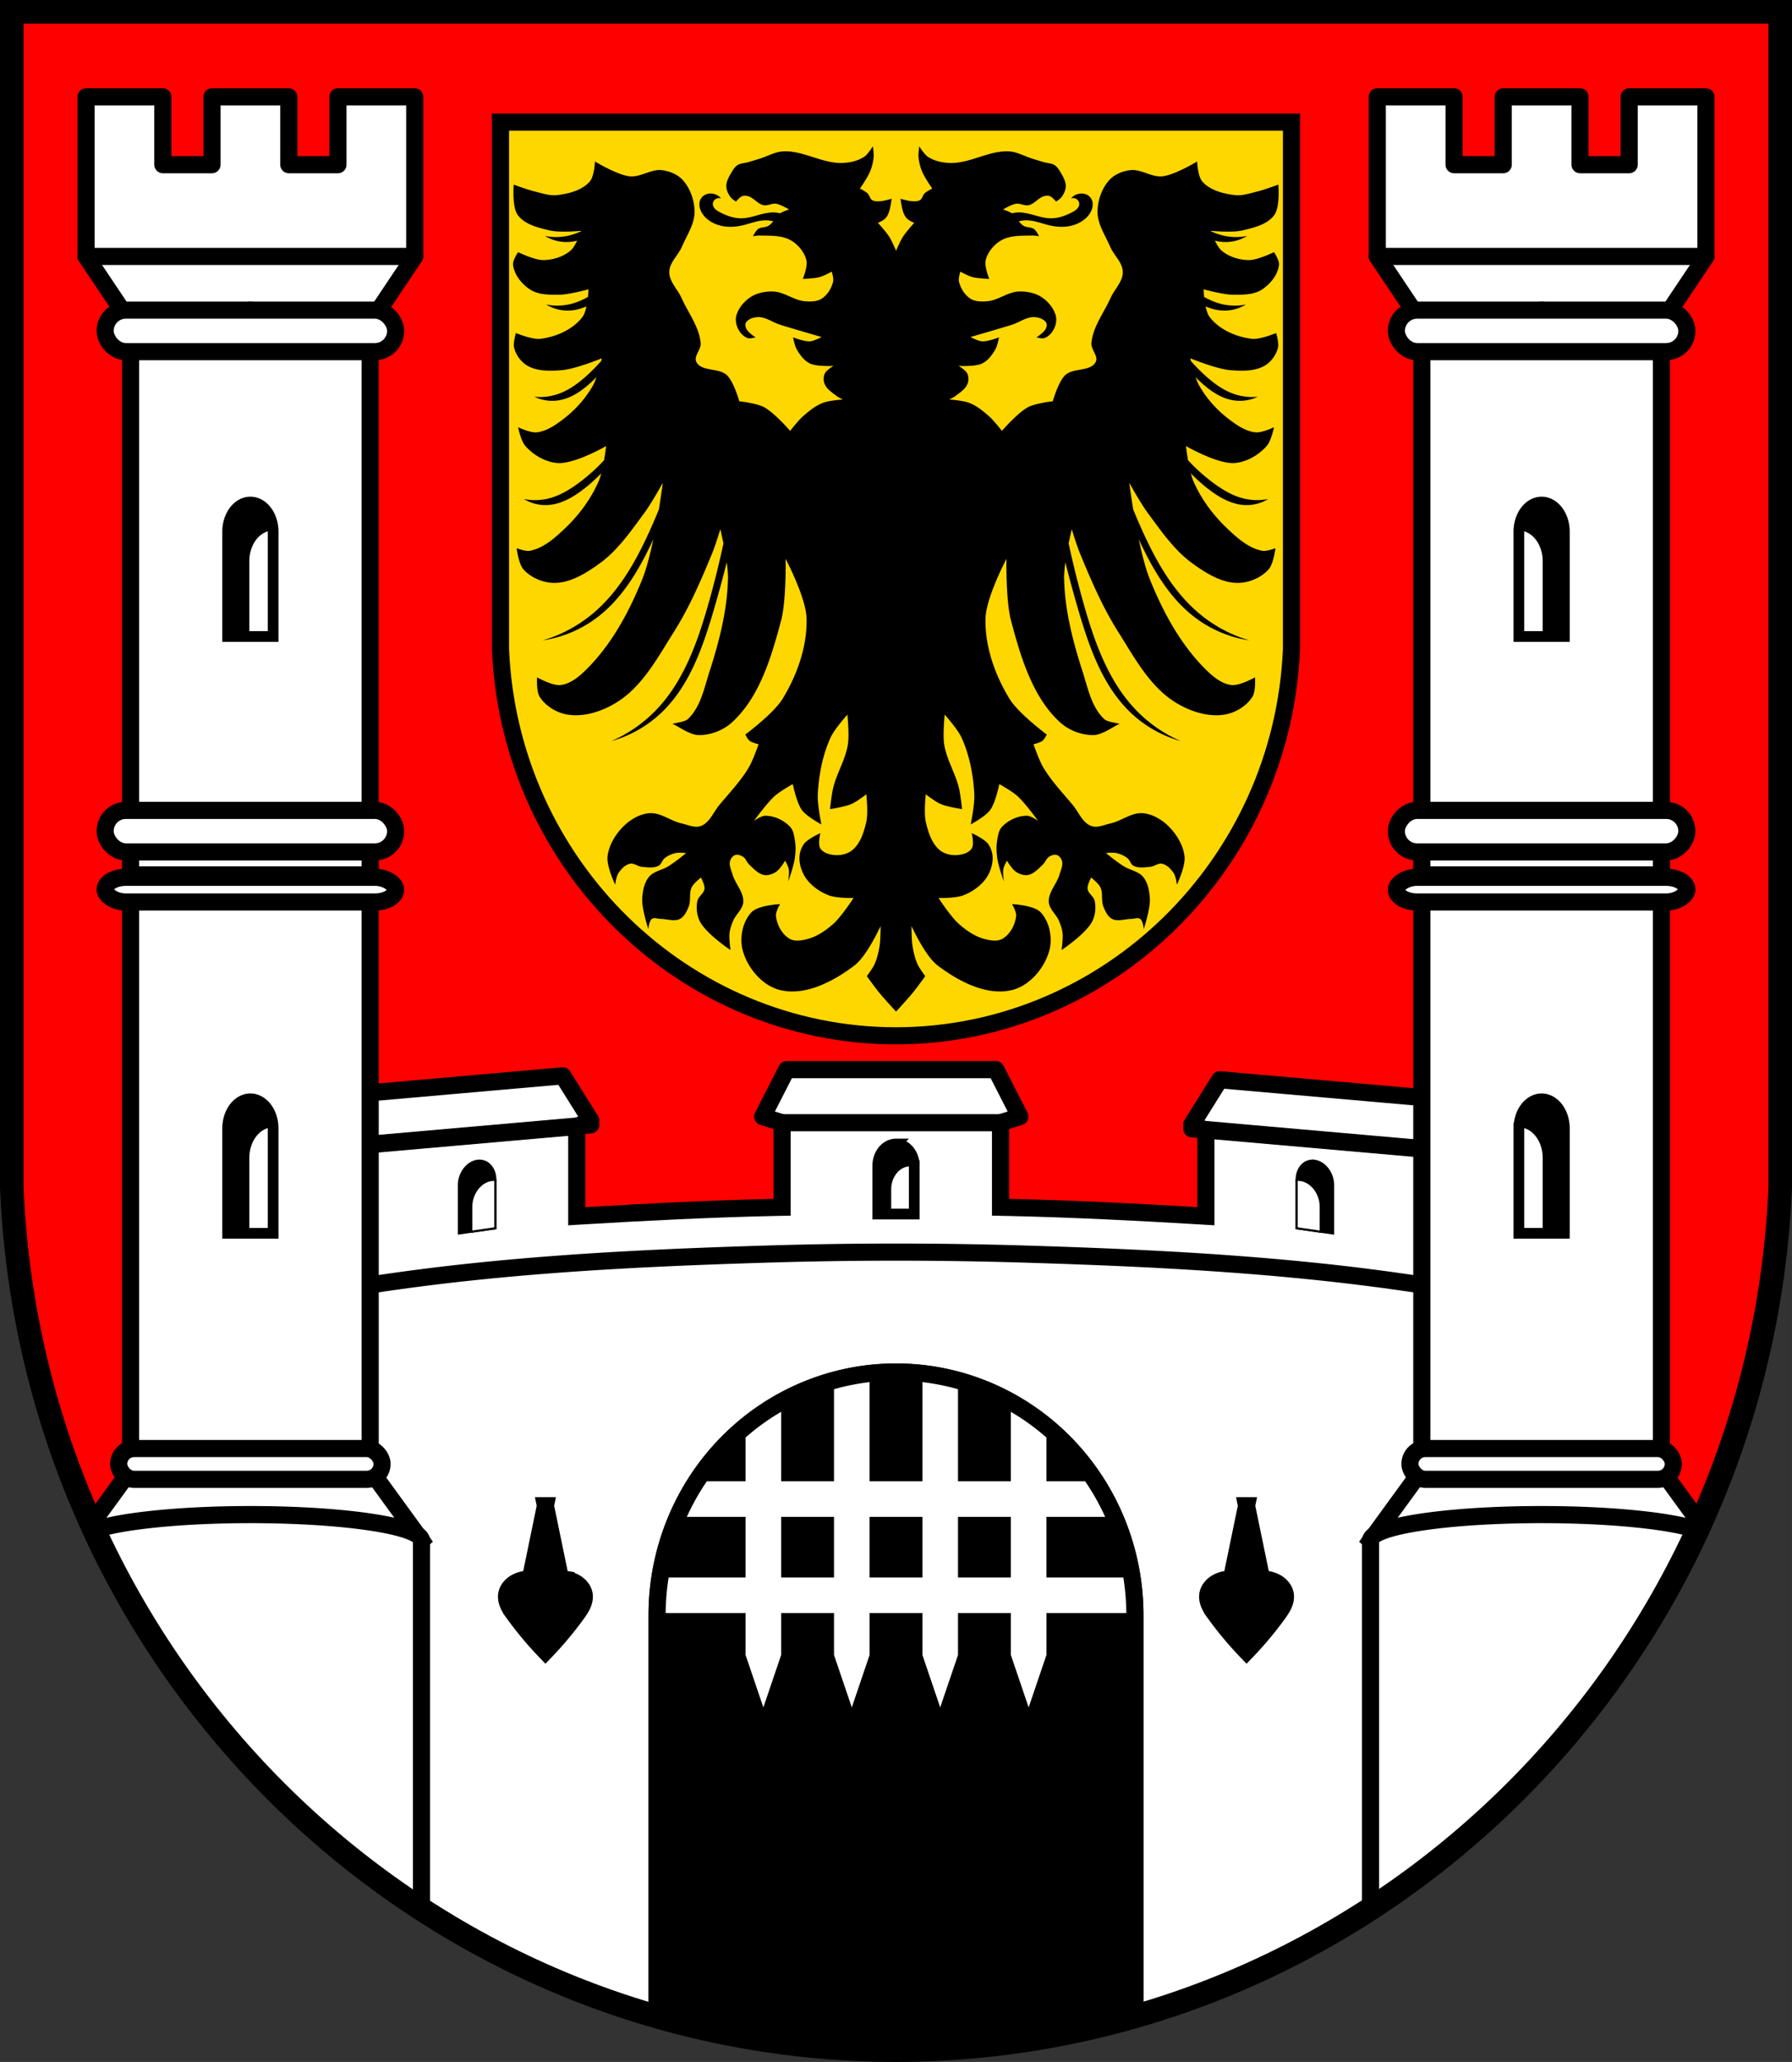 <svg xmlns="http://www.w3.org/2000/svg" height="962.9" viewBox="0 0 837.33 962.904" xmlns:xlink="http://www.w3.org/1999/xlink"><rect x="0" y="0" width="837.33" height="962.904" fill="#333333" stroke="none"/><defs><path id="a" d="M114.614 495.411a8.516 10.132 0 0 0-8.516 10.131v22.574h17.03v-22.574a8.516 10.132 0 0 0-8.516-10.13z" stroke="#000" stroke-linecap="round"/></defs><g fill-rule="evenodd"><path d="M5.5 5.504v549.094c9.536 224.78 192.01 402.67 413.17 402.81 220.96-.277 403.5-178.24 413.16-402.81V5.504H418.67z" fill="red"/><g fill="#fff" stroke="#000" stroke-width="8"><g stroke-linejoin="round"><path d="m116.99 111.25-76.79 8.494 20.816 31.09 55.975-6 55.973 6 20.818-31.09-76.79-8.494zm603.34 0-76.79 8.494 20.816 31.09 55.975-6 55.973 6 20.818-31.09-76.79-8.494zM667.364 512.78l9.247 22.836-9.278 2.058-26.771 21.35-24.592-19.836-27.674 15.247-22.641-25.688-8.778-3.643 13.08-20.875 48.701 4.276zM165.574 510.96l-9.247 22.836 9.278 2.058 26.771 21.35 24.592-19.836 27.674 15.247 22.641-25.688 8.778-3.643-13.08-20.875-48.701 4.276zM367.579 499.51l-11.209 21.939 9.06 2.861 24.801 23.609 26.23-17.609 26.23 17.609 24.801-23.609 9.06-2.861-11.209-21.939h-48.889z"/></g><path d="M365.439 524.31v39.467c-1.272.026-2.544.046-3.816.074-30.07.664-60.12 2.201-90.14 3.986l-1.998.123v-41.904l-32.711 2.871-69.36 6.09v40.484c-2.831.25-5.662.497-8.492.754v24.367h515.11v-24.367c-2.831-.257-5.663-.504-8.494-.754v-39.05l-85.71-7.525-16.363-1.438v40.471c-.667-.04-1.333-.083-2-.123-30.02-1.786-60.07-3.322-90.14-3.986-1.272-.028-2.544-.048-3.816-.074v-39.467h-102.07z"/><g stroke-linecap="round"><path d="m276.057 525.29-119.73 10.512M556.877 527.11l119.73 10.512"/></g><path d="M418.66 584.72c-19.749 0-39.497.297-59.23.891-46.549 1.4-93.15 3.493-139.46 8.396a1044.134 1044.134 0 0 0-93.72 14.246l-4.527 220.85c75.36 79.14 180.81 128.23 296.94 128.3 116.08-.146 221.56-49.34 296.94-128.56l-4.521-220.59c-31-6.163-62.3-10.919-93.72-14.246-46.31-4.904-92.91-6.996-139.46-8.396a1968.914 1968.914 0 0 0-59.23-.891z"/></g></g><g stroke="#000" stroke-width="8"><path d="M418.664 640.71a111.635 113.536 0 0 0-111.633 113.538V941.75c35.559 10.18 72.999 15.63 111.639 15.65 38.62-.04 76.07-5.53 111.63-15.74V754.25a111.635 113.536 0 0 0-111.636-113.54z" stroke-linecap="round"/><path d="m254.859 703.17-7.08 34.28a14.15 14.15 0 0 0-2.529.162c-2.039.319-3.987 1.094-5.51 2.277-1.523 1.184-2.605 2.78-2.943 4.5-.324 1.648.031 3.351.721 4.918.689 1.567 1.704 3.02 2.738 4.443a165.053 165.053 0 0 0 14.6 17.43 165.053 165.053 0 0 0 14.598-17.43c1.035-1.426 2.049-2.877 2.738-4.443.689-1.567 1.043-3.27.719-4.918-.338-1.72-1.419-3.316-2.941-4.5-1.523-1.184-3.468-1.958-5.508-2.277a14.156 14.156 0 0 0-2.529-.162l-7.08-34.28zm327.61 0-7.08 34.28a14.15 14.15 0 0 0-2.529.162c-2.039.319-3.987 1.094-5.51 2.277-1.523 1.184-2.605 2.78-2.943 4.5-.324 1.648.031 3.351.721 4.918.689 1.567 1.704 3.02 2.738 4.443a164.933 164.933 0 0 0 14.6 17.43 165.053 165.053 0 0 0 14.598-17.43c1.035-1.426 2.049-2.877 2.738-4.443.689-1.567 1.043-3.27.719-4.918-.338-1.72-1.419-3.316-2.941-4.5-1.523-1.184-3.468-1.958-5.508-2.277a14.156 14.156 0 0 0-2.529-.162l-7.08-34.28z" fill-rule="evenodd"/></g><g stroke-linecap="round"><path d="M403.816 641.848a111.635 113.536 0 0 0-11.619 2.24v50.162H362.5v-37.99a111.635 113.536 0 0 0-11.62 7.955v30.035h-26.91a111.635 113.536 0 0 0-6.17 11.621h33.08v33.299h-42.73a111.635 113.536 0 0 0-.998 11.615h43.728v21.675l5.81 17.11 5.81-17.11v-21.67h29.7v21.67l5.81 17.11 5.81-17.11v-21.67h29.69v21.67l5.81 17.11 5.81-17.11v-21.67h29.7v21.67l5.81 17.11 5.81-17.11v-21.67h43.68a111.635 113.536 0 0 0-.944-11.624H486.45V705.87h33.06a111.635 113.536 0 0 0-6.23-11.618h-26.83V664.14a111.635 113.536 0 0 0-11.62-7.85v37.96h-29.7v-50.18a111.635 113.536 0 0 0-11.616-2.216v52.396H403.82v-52.4zM362.5 705.87h29.7v33.3h-29.7v-33.3zm41.32 0h29.69v33.3h-29.69v-33.3zm41.31 0h29.7v33.3h-29.7v-33.3z" fill="#fff" stroke="#fff" stroke-width="5"/><path d="M418.664 640.715a111.635 113.536 0 0 0-111.632 113.537v187.51c35.555 10.173 73 15.627 111.63 15.65 38.626-.048 76.08-5.534 111.63-15.742V754.26a111.635 113.536 0 0 0-111.628-113.545" fill="none" stroke="#000" stroke-width="8"/></g><g stroke="#000"><path d="M233.859 57.04v246.13c4.265 100.76 85.88 180.49 184.8 180.55 98.83-.124 180.48-79.894 184.8-180.55V57.04h-184.8z" fill="gold" fill-rule="evenodd" stroke-width="8"/><g stroke-linecap="round"><path d="M418.665 534.24a8.516 10.132 0 0 0-8.515 10.131v22.574h17.03v-22.574a8.516 10.132 0 0 0-8.516-10.13z"/><path d="M425.383 544.157a9.457 11.251 0 0 0-9.457 11.25v11.539h11.255v-22.574a9.457 11.251 0 0 0-1.798-.215z" fill="#fff"/><path d="M418.665 534.24a8.516 10.132 0 0 0-8.515 10.131v22.574h17.03v-22.574a8.516 10.132 0 0 0-8.516-10.13z" fill="none" stroke-width="5"/></g></g><g transform="matrix(1 -.143 0 1 108.315 63.08)"><use xlink:href="#a"/><path d="M121.331 505.328a9.457 11.251 0 0 0-9.456 11.25v11.539h11.255v-22.574a9.457 11.251 0 0 0-1.798-.215z" fill="#fff" stroke="#000" stroke-linecap="round" id="b"/></g><g transform="matrix(-1 -.143 0 1 729.009 63.08)"><use xlink:href="#a"/><use xlink:href="#b"/></g><g stroke="#000"><g fill="#fff" stroke-width="8" transform="translate(37.429 -29.15)"><path stroke-linecap="round" d="M23.591 437.71h111.95v275.02H23.591z"/><path d="M23.171 716.23 5.255 740.835a422.42 422.42 0 0 0 11.408 23.328l34.781 31.832 28.12-49.572 28.12 49.572 51.82-47.43-23.547-32.34H23.177zm603.34 0-23.547 32.34 51.82 47.43 28.12-49.572L711.024 796l34.475-31.551a423.349 423.349 0 0 0 11.633-23.721l-17.834-24.494h-112.78z" fill-rule="evenodd"/><path d="M79.563 736.447a79.942 12.146 0 0 0-73.006 7.234C40.091 816.52 93.501 877.89 159.511 920.72V748.59a79.942 12.146 0 0 0-79.948-12.143zm603.344 0a79.942 12.146 0 0 0-79.941 12.144V920.52C668.89 877.69 722.25 816.36 755.8 743.63a79.942 12.146 0 0 0-72.894-7.183z" stroke-linecap="round"/><rect width="123.06" height="14.369" x="18.03" y="705.61" rx="7.184" stroke-linecap="round"/></g><path d="M116.995 513.137a10.63 13.827 0 0 0-10.631 13.826v48.977h21.259v-48.977a10.63 13.827 0 0 0-10.628-13.826" stroke-linecap="round"/></g><g stroke-linecap="round"><path d="M127.624 526.963a10.63 13.827 0 0 0-10.631 13.826v35.15h10.63v-48.977z" fill="#fff" stroke="#fff"/><g stroke="#000"><path d="M116.995 513.137a10.63 13.827 0 0 0-10.631 13.826v48.977h21.259v-48.977a10.63 13.827 0 0 0-10.628-13.826" fill="none" stroke-width="5"/><g fill="#fff" stroke-width="8" transform="translate(37.429 -29.15)"><path d="M626.93 437.71h111.95v275.02H626.93z"/><rect width="123.06" height="14.369" x="621.38" y="705.61" rx="7.184"/></g></g><path d="M720.34 513.137a10.63 13.827 0 0 1 10.63 13.826v48.977h-21.259v-48.977a10.63 13.827 0 0 1 10.629-13.826z" stroke="#000"/><path d="M709.71 526.963a10.63 13.827 0 0 1 10.632 13.826v35.15H709.71v-48.977z" fill="#fff" stroke="#fff"/><path d="M720.34 513.137a10.63 13.827 0 0 1 10.63 13.826v48.977h-21.259v-48.977a10.63 13.827 0 0 1 10.629-13.826" fill="none" stroke="#000" stroke-width="5"/></g><g stroke="#000"><path d="M5.5 5.504v549.094c9.536 224.78 192.01 402.67 413.17 402.81 220.96-.277 403.5-178.24 413.16-402.81V5.504H418.67z" fill="none" stroke-width="11"/><g stroke-linecap="round"><path fill="#fff" stroke-width="8" d="M61.02 150.83h111.95v257.73H61.02z"/><path d="M116.995 234.447a10.63 13.827 0 0 0-10.631 13.826v48.977h21.259v-48.977a10.63 13.827 0 0 0-10.628-13.826"/></g></g><g stroke-linecap="round"><path d="M127.624 248.273a10.63 13.827 0 0 0-10.631 13.826v35.15h10.63v-48.977z" fill="#fff" stroke="#fff"/><g stroke="#000"><path d="M116.995 234.447a10.63 13.827 0 0 0-10.631 13.826v48.977h21.259v-48.977a10.63 13.827 0 0 0-10.628-13.826" fill="none" stroke-width="5"/><g fill="#fff" stroke-width="8" transform="translate(37.429 -29.15)"><rect width="135.75" height="19.392" x="11.692" y="407.59" rx="9.696"/><rect width="135.75" height="11.531" x="11.692" y="438.84" ry="5.765" rx="9.696"/><path d="M738.88 179.98H626.93v257.73h111.95z"/></g><path d="M720.336 234.447a10.63 13.827 0 0 1 10.63 13.826v48.977h-21.258v-48.977a10.63 13.827 0 0 1 10.629-13.826z"/></g><path d="M709.707 248.273a10.63 13.827 0 0 1 10.631 13.826v35.15h-10.631v-48.977z" fill="#fff" stroke="#fff"/><g stroke="#000"><path d="M720.336 234.447a10.63 13.827 0 0 1 10.63 13.826v48.977h-21.258v-48.977a10.63 13.827 0 0 1 10.629-13.826z" fill="none" stroke-width="5"/><g fill="#fff" stroke-width="8" transform="translate(37.429 -29.15)"><g transform="scale(-1 1)"><rect width="135.75" height="19.392" x="-750.78" y="407.59" rx="9.696"/><rect width="135.75" height="11.531" x="-750.78" y="438.84" ry="5.765" rx="9.696"/></g><rect width="135.75" height="19.392" x="11.692" y="173.98" rx="9.696"/><rect width="135.75" height="19.392" x="615.04" y="173.98" rx="9.696"/><g stroke-linejoin="round"><path d="M2.774 74.36v74.533h153.583V74.36h-35.879v31.701H97.507V74.36H61.626v31.701H38.655V74.36H2.774zM606.12 74.36v74.533h153.583V74.36h-35.879v31.701h-22.971V74.36h-35.881v31.701h-22.971V74.36H606.12z"/></g></g></g></g><path d="M407.839 68.34s-2.277 3.729-4.047 4.889c-2.887 1.891-6.501 2.712-9.949 2.867-9.493.428-18.505-5.93-27.992-5.396-3.763.212-7.189 2.264-10.791 3.373-1.852.57-3.703 1.149-5.564 1.688-1.624.47-3.467.435-4.891 1.348-1.175.753-1.989 2-2.699 3.205-1.195 2.022-2.532 4.227-2.529 6.576.002 1.868.919 3.72 2.023 5.227.638.871 2.529 2.023 2.529 2.023s1.675-2.079 2.867-2.529c.841-.318 1.831-.234 2.699 0 2.699.728 4.514 3.644 7.25 4.217 1.938.406 3.945-.976 5.902-.676 2.189.336 6.07 2.699 6.07 2.699s-2.845.855-4.047 1.686c-.032.022-.059.05-.09.072a14.056 14.056 0 0 0-3.453-.412c-2.474.027-4.894.69-7.277 1.354-2.384.664-4.798 1.338-7.271 1.389-3.587.073-7.086-1.177-10.254-2.861-.828-.44-1.654-.922-2.287-1.613a3.808 3.808 0 0 1-.752-1.18 2.81 2.81 0 0 1-.18-1.381c.095-.707.504-1.357 1.072-1.789a3.077 3.077 0 0 1 2.742-.477 6.474 6.474 0 0 0-4.529-2.266c-.951-.053-1.921.111-2.783.516-.863.405-1.616 1.053-2.107 1.869a5.057 5.057 0 0 0-.68 2.154 6.695 6.695 0 0 0 .203 2.258c.535 2.085 1.907 3.888 3.578 5.246 2.205 1.792 4.942 2.875 7.752 3.295 2.81.42 5.694.197 8.465-.434 3.621-.824 7.136-2.343 10.85-2.385 1.22-.014 2.438.148 3.619.455-.637.806-1.321 1.555-2.182 2.092-1.448.904-3.512.511-4.891 1.518-1.108.809-2.361 3.373-2.361 3.373s2.02-.362 3.035-.338c5.01.118 10.539-.206 14.84 2.361 3.34 1.994 6.198 5.485 7.082 9.273.664 2.845-1.686 8.602-1.686 8.602s5.363-.145 7.926-.844c1.966-.536 5.564-2.529 5.564-2.529s1.01 3.056.674 4.553c-.709 3.164-2.659 6.352-5.395 8.094-2.206 1.405-5.149 1.373-7.758 1.182-5.16-.379-9.668-4.399-14.84-4.555-3.584-.108-7.439.592-10.455 2.531-3.064 1.971-5.747 5.095-6.744 8.6-.557 1.958-.208 4.235.674 6.07.93 1.934 2.535 3.822 4.553 4.553 1.168.423 3.711-.338 3.711-.338s-3.348-2.176-4.217-3.877c-.438-.857-.793-2.02-.336-2.867.955-1.77 3.389-2.557 5.395-2.699 3.723-.265 7.06 2.423 10.625 3.543 6.43 2.02 19.393 5.732 19.393 5.732s-3.479 1.9-5.396 2.023c-2.708.175-7.926-1.855-7.926-1.855s.723 3.884 1.686 5.566c1.482 2.589 3.404 5.237 6.07 6.576 3.334 1.675 11.131 1.18 11.131 1.18s-3.277 1.922-4.047 3.541c-.676 1.422-.736 3.253-.17 4.723.957 2.486 3.45 4.113 5.564 5.732.919.704 3.035 1.688 3.035 1.688s-6.602.451-9.611 1.686c-3.477 1.426-6.471 3.905-9.273 6.408-2.169 1.938-5.734 6.576-5.734 6.576s-7.412-8.559-12.311-11.129c-3.477-1.824-11.467-2.699-11.467-2.699s-2.52-9.02-5.732-12.141c-3.741-3.628-11.989-1.587-14.334-6.24-1.35-2.679 2.284-5.779 2.023-8.768-.664-7.603-5.818-14.11-8.938-21.08-1.829-4.085-5.783-7.667-5.732-12.143.049-4.399 4.169-7.759 5.902-11.803 2.284-5.328 5.939-10.561 5.902-16.357-.033-5.283-1.99-10.951-5.566-14.84-2.4-2.609-6.095-4.101-9.611-4.553-5.106-.656-10.06 3.425-15.176 2.867-5.833-.635-16.189-6.914-16.189-6.914s-.279 6.855-2.359 9.273c-3.581 4.163-9.727 5.745-15.178 6.408-3.559.433-7.138-.844-10.623-1.686-3.335-.805-9.781-3.205-9.781-3.205s-.933 10.306 1.855 14.166c3.253 4.504 9.599 5.979 15.01 7.25 4.761 1.119 14.67.17 14.67.17l-.076.209c-1.804.834-3.67 1.514-5.607 1.977a26.287 26.287 0 0 1-11.305.188 19.361 19.361 0 0 0 11.12 2.826 20.698 20.698 0 0 0 3.965-.619c-.881 1.816-1.979 3.701-3.15 4.693-3.405 2.883-8.185 4.32-12.646 4.385-4.124.06-11.805-3.709-11.805-3.709s-2.6 3.795-2.359 5.9c.536 4.694 4.114 9.09 8.094 11.637 3.799 2.43 8.811 2.374 13.32 2.361 4.686-.013 13.828-2.531 13.828-2.531s-.034 1.523-.236 3.553c-2.61 1.459-5.352 2.649-8.256 3.342a26.262 26.262 0 0 1-11.303.189 19.344 19.344 0 0 0 11.11 2.824c2.693-.146 5.281-.871 7.756-1.932-.425 1.949-1.03 3.822-1.941 5.01-4.474 5.82-12.275 9.218-19.561 10.119-3.897.482-11.467-2.699-11.467-2.699s-1.43 4.668-.842 6.914c.866 3.306 3.133 6.517 6.07 8.264 4.632 2.755 10.645 2.597 16.02 2.191 6.544-.494 18.887-5.564 18.887-5.564s-.132.564-.301 1.262a84.467 84.467 0 0 1-6.67 6.777c-3.94 3.569-8.304 6.814-13.32 8.572a26.275 26.275 0 0 1-11.225 1.348 19.372 19.372 0 0 0 11.348 1.67c5.894-.932 11.02-4.544 15.4-8.598a72.566 72.566 0 0 0 2.268-2.205c-.532 1.511-1.114 2.936-1.717 3.99-3.381 5.912-8.096 11.186-13.49 15.344-3.783 2.916-8.06 5.942-12.814 6.408-2.959.29-8.602-2.359-8.602-2.359s1.32 6.402 3.396 8.738c3.757 4.226 9.346 7.523 14.984 7.955 8.01.614 22.766-7.926 22.766-7.926s-.343 3-.977 6.619a84.723 84.723 0 0 1-12.04 10.762c-4.285 3.145-8.959 5.924-14.13 7.158a26.262 26.262 0 0 1-11.303.189 19.36 19.36 0 0 0 11.12 2.824c5.958-.322 11.429-3.386 16.201-6.969 3.154-2.368 6.109-5 8.834-7.854-.376 1.413-.784 2.747-1.244 3.795-3.518 8.01-8.868 15.355-15.178 21.416-4.835 4.644-10.286 9.664-16.863 10.961-2.077.41-6.238-1.18-6.238-1.18s.89 7.353 3.229 9.932c3.496 3.857 9.103 6.237 14.309 6.256 7.705.028 15-4.594 21.248-9.105 8.523-6.154 14.65-15.16 20.91-23.607 3.261-4.399 8.6-13.996 8.6-13.996s-.693 5.359-1.875 12.531a412.024 412.024 0 0 1-1.805 4.281c-7.097 16.553-15.6 33.19-29.516 44.621a65.001 65.001 0 0 1-23.01 12.141 55.919 55.919 0 0 0 24.926-10.289c12.378-9.144 20.308-22.847 26.84-36.916-1.453 6.898-3.203 13.766-5.18 18.67-6.195 15.364-14.427 30.589-26.23 42.21-3.303 3.252-7.318 6.633-11.924 7.154-3.822.432-10.971-3.578-10.971-3.578s-.444 6.493 1.193 9.06c2.785 4.37 7.995 7.548 13.12 8.348 8.04 1.256 16.786-1.769 23.609-6.201 11.619-7.546 18.583-20.728 25.994-32.434 7.284-11.504 12.702-24.13 17.887-36.725 1.503-3.649 3.814-11.209 3.814-11.209s.688 2.832 1.457 6.609a444.347 444.347 0 0 1-7.379 29.451c-4.974 17.309-11.332 34.876-23.711 47.957a64.961 64.961 0 0 1-21.314 14.92 55.944 55.944 0 0 0 23.445-13.32c12.742-12.147 18.962-29.485 23.979-46.36a577.162 577.162 0 0 0 6.518-23.793c.374 2.721.626 5.348.584 7.43-.297 14.745-4.057 29.367-8.586 43.4-2.524 7.82-4.199 16.861-10.254 22.416-1.742 1.598-8.347 1.908-6.678 2.385 1.669.477 7.449 4.919 11.686 5.01 5.609.12 11.604-2.173 15.74-5.963 12.95-11.865 18.346-30.492 22.893-47.46 2.497-9.316 2.146-28.855 2.146-28.855s9.55 18.05 9.777 27.902c.301 13.02-4.415 26.324-11.209 37.439-4.193 6.86-17.408 16.693-17.408 16.693s1.014 2.145 1.908 2.863c1.197.962 4.293 1.668 4.293 1.668s-2.561 7.386-4.531 10.732c-3.792 6.44-9.06 11.895-13.832 17.646-2.77 3.338-4.526 8.251-8.586 9.777-2.852 1.072-6.087-.529-9.06-1.191-5.129-1.142-9.787-5.18-15.03-4.77-4.43.347-8.741 2.86-11.924 5.961-3.872 3.772-7.03 8.937-7.631 14.309-.506 4.503 3.578 13.12 3.578 13.12s.446-3.723 1.43-5.246c1.286-1.992 3.171-4.02 5.486-4.531 1.845-.408 3.604 1.246 5.484 1.43 2.616.255 5.536.733 7.869-.477 1.356-.703 1.656-2.638 2.861-3.576 1.516-1.18 3.371-1.978 5.248-2.385 1.554-.337 4.77 0 4.77 0s-2.356 1.946-3.578 2.861c-1.553 1.163-3.123 2.311-4.77 3.338-2.928 1.827-6.893 2.324-9.06 5.01-2.245 2.777-2.934 6.689-3.1 10.256-.222 4.781 2.861 14.07 2.861 14.07s.296-3.795 1.67-4.77c1.102-.782 2.703 0 4.055 0 3.02 0 6.377 1.388 9.06 0 2.077-1.074 3.174-3.559 4.055-5.725 1.153-2.833.081-6.319 1.432-9.06.919-1.867 4.291-4.529 4.291-4.529s1.871 3.422 1.67 5.246c-.242 2.195-2.895 3.559-3.338 5.723-.642 3.139-.266 6.685 1.191 9.539 2.967 5.811 14.309 13.355 14.309 13.355s-.769-5.259-.477-7.871c.221-1.975.915-3.884 1.67-5.723 1.27-3.093 4.561-5.487 4.77-8.824.287-4.597-3.733-8.451-5.01-12.877-.583-2.022-1.719-4.163-1.193-6.201.31-1.202 1.214-2.448 2.385-2.861 1.147-.405 2.537.087 3.578.715 1.403.847 1.896 2.704 3.1 3.816 2.056 1.901 4.158 4.284 6.916 4.77 1.861.328 3.894-.412 5.484-1.432 1.902-1.22 4.293-5.246 4.293-5.246s1.413 2.452 1.67 3.816c.368 1.955-.238 5.961-.238 5.961s2.578-7.205 3.1-10.969c.393-2.835.492-5.767 0-8.586-.363-2.081-.711-4.411-2.146-5.961-2.902-3.132-7.416-5.258-11.686-5.248-1.921.004-5.246 2.385-5.246 2.385s5.985-8.305 9.777-11.684c2.486-2.214 8.348-5.486 8.348-5.486s1.732 8.707 4.291 12.162c2.233 3.02 9.06 6.678 9.06 6.678s-1.914-9.354-1.67-14.07c.468-9.03 2.216-18.239 5.963-26.471 1.838-4.04 7.869-10.73 7.869-10.73s.946 9.273.238 13.83c-1.107 7.129-5.234 13.494-6.916 20.51-.768 3.203-1.43 9.777-1.43 9.777s6.864-1.027 10.02-2.385c2.531-1.091 6.916-4.531 6.916-4.531s.971 8.698 0 12.879c-1.102 4.744-2.715 9.977-6.439 13.12-2.154 1.815-5.297 2.575-8.107 2.385-2.521-.171-5.543-.979-6.916-3.1-1.296-2 0-7.154 0-7.154s-5.8 2.577-7.631 5.01c-1.452 1.928-2.19 4.503-2.146 6.916.06 3.368 1.328 6.836 3.338 9.539 2.58 3.471 6.456 6.082 10.494 7.631 3.582 1.374 11.445 1.193 11.445 1.193s-5.666 8.765-9.539 12.162c-3.403 2.985-7.318 5.721-11.684 6.916-2.76.756-6.096 1.41-8.586 0-3.63-2.055-6.01-6.583-6.439-10.732-.199-1.926 1.908-5.484 1.908-5.484s-10.174.451-13.355 3.814c-4.201 4.441-5.651 11.986-4.053 17.887 2.191 8.089 9.05 16.277 17.17 18.363 11.905 3.061 25.276-4 35.06-11.447 5.842-4.447 12.162-18.363 12.162-18.363s.021 6.237-.477 9.301c-.476 2.932-1.162 5.879-2.385 8.586-.899 1.989-3.578 5.484-3.578 5.484s3.712 5.168 5.723 7.631c2.522 3.089 7.941 8.947 7.941 8.947s5.418-5.858 7.939-8.947c2.01-2.463 5.723-7.631 5.723-7.631s-2.679-3.495-3.578-5.484c-1.223-2.707-1.908-5.654-2.385-8.586-.498-3.064-.477-9.301-.477-9.301s6.321 13.916 12.162 18.363c9.781 7.446 23.15 14.508 35.06 11.447 8.116-2.087 14.979-10.275 17.17-18.363 1.598-5.901.149-13.446-4.053-17.887-3.182-3.363-13.355-3.814-13.355-3.814s2.107 3.559 1.908 5.484c-.428 4.15-2.809 8.677-6.439 10.732-2.49 1.41-5.826.756-8.586 0-4.366-1.195-8.281-3.931-11.684-6.916-3.873-3.398-9.539-12.162-9.539-12.162s7.864.181 11.445-1.193c4.04-1.549 7.914-4.16 10.494-7.631 2.01-2.703 3.278-6.171 3.338-9.539.043-2.413-.694-4.988-2.146-6.916-1.83-2.43-7.631-5.01-7.631-5.01s1.296 5.153 0 7.154c-1.373 2.12-4.395 2.929-6.916 3.1-2.811.191-5.953-.569-8.107-2.385-3.724-3.139-5.338-8.371-6.439-13.12-.971-4.181 0-12.879 0-12.879s4.385 3.441 6.916 4.531c3.152 1.358 10.02 2.385 10.02 2.385s-.662-6.574-1.43-9.777c-1.682-7.02-5.809-13.381-6.916-20.51-.707-4.557.238-13.83.238-13.83s6.03 6.693 7.869 10.73c3.747 8.232 5.495 17.438 5.963 26.471.244 4.717-1.67 14.07-1.67 14.07s6.829-3.663 9.06-6.678c2.559-3.455 4.291-12.162 4.291-12.162s5.862 3.272 8.348 5.486c3.792 3.378 9.777 11.684 9.777 11.684s-3.325-2.381-5.246-2.385c-4.27-.001-8.784 2.116-11.686 5.248-1.435 1.55-1.783 3.88-2.146 5.961-.492 2.819-.393 5.751 0 8.586.522 3.764 3.1 10.969 3.1 10.969s-.607-4.01-.238-5.961c.257-1.364 1.67-3.816 1.67-3.816s2.391 4.03 4.293 5.246c1.591 1.02 3.623 1.759 5.484 1.432 2.758-.486 4.86-2.869 6.916-4.77 1.203-1.112 1.697-2.97 3.1-3.816 1.041-.628 2.431-1.12 3.578-.715 1.171.413 2.075 1.659 2.385 2.861.526 2.038-.611 4.179-1.193 6.201-1.275 4.426-5.295 8.28-5.01 12.877.208 3.337 3.499 5.731 4.77 8.824.755 1.838 1.449 3.748 1.67 5.723.293 2.612-.477 7.871-.477 7.871s11.342-7.545 14.309-13.355c1.457-2.854 1.834-6.4 1.191-9.539-.443-2.164-3.095-3.527-3.338-5.723-.201-1.824 1.67-5.246 1.67-5.246s3.372 2.663 4.291 4.529c1.351 2.744.279 6.23 1.432 9.06.881 2.166 1.978 4.651 4.055 5.725 2.683 1.388 6.04 0 9.06 0 1.351 0 2.953-.782 4.055 0 1.374.975 1.67 4.77 1.67 4.77s3.084-9.289 2.861-14.07c-.166-3.567-.855-7.479-3.1-10.256-2.17-2.684-6.134-3.181-9.06-5.01-1.647-1.027-3.216-2.175-4.77-3.338-1.222-.915-3.578-2.861-3.578-2.861s3.216-.337 4.77 0c1.877.407 3.732 1.205 5.248 2.385 1.205.938 1.506 2.873 2.861 3.576 2.333 1.21 5.254.732 7.869.477 1.881-.184 3.639-1.838 5.484-1.43 2.316.512 4.2 2.539 5.486 4.531.983 1.523 1.43 5.246 1.43 5.246s4.084-8.614 3.578-13.12c-.603-5.372-3.759-10.537-7.631-14.309-3.183-3.101-7.494-5.614-11.924-5.961-5.238-.41-9.897 3.627-15.03 4.77-2.974.662-6.209 2.264-9.06 1.191-4.06-1.527-5.816-6.44-8.586-9.777-4.773-5.752-10.04-11.206-13.832-17.646-1.97-3.346-4.531-10.732-4.531-10.732s3.096-.706 4.293-1.668c.894-.718 1.908-2.863 1.908-2.863s-13.215-9.834-17.408-16.693c-6.794-11.12-11.51-24.415-11.209-37.439.228-9.853 9.777-27.902 9.777-27.902s-.35 19.539 2.146 28.855c4.547 16.965 9.943 35.592 22.893 47.46 4.137 3.79 10.131 6.083 15.74 5.963 4.237-.091 10.02-4.533 11.686-5.01 1.669-.477-4.936-.787-6.678-2.385-6.05-5.555-7.73-14.596-10.254-22.416-4.529-14.04-8.289-28.657-8.586-43.4-.042-2.081.21-4.709.584-7.43 2 7.976 4.174 15.91 6.518 23.793 5.02 16.874 11.236 34.21 23.979 46.36a55.907 55.907 0 0 0 23.445 13.32 65.003 65.003 0 0 1-21.314-14.92c-12.379-13.08-18.737-30.648-23.711-47.957a444.347 444.347 0 0 1-7.379-29.451 200.784 200.784 0 0 1 1.457-6.609s2.312 7.56 3.814 11.209c5.185 12.591 10.603 25.22 17.887 36.725 7.411 11.706 14.375 24.887 25.994 32.434 6.824 4.432 15.57 7.457 23.609 6.201 5.12-.8 10.33-3.978 13.12-8.348 1.638-2.569 1.193-9.06 1.193-9.06s-7.149 4.01-10.971 3.578c-4.606-.521-8.621-3.902-11.924-7.154-11.805-11.622-20.04-26.847-26.23-42.21-1.977-4.903-3.726-11.772-5.18-18.67 6.532 14.07 14.462 27.772 26.84 36.916a55.898 55.898 0 0 0 24.926 10.289 64.951 64.951 0 0 1-23.01-12.141c-13.916-11.433-22.419-28.07-29.516-44.621a472.386 472.386 0 0 1-1.805-4.281c-1.182-7.173-1.875-12.531-1.875-12.531s5.339 9.597 8.6 13.996c6.26 8.445 12.388 17.453 20.91 23.607 6.247 4.511 13.543 9.133 21.248 9.105 5.206-.019 10.812-2.399 14.309-6.256 2.338-2.579 3.229-9.932 3.229-9.932s-4.162 1.589-6.238 1.18c-6.577-1.297-12.03-6.317-16.863-10.961-6.31-6.06-11.66-13.405-15.178-21.416-.46-1.048-.868-2.382-1.244-3.795a72.217 72.217 0 0 0 8.834 7.854c4.772 3.583 10.243 6.646 16.201 6.969 3.876.21 7.81-.789 11.12-2.824a26.278 26.278 0 0 1-11.303-.189c-5.17-1.234-9.844-4.01-14.13-7.158a84.778 84.778 0 0 1-12.04-10.762c-.634-3.615-.977-6.619-.977-6.619s14.754 8.54 22.766 7.926c5.638-.432 11.227-3.729 14.984-7.955 2.077-2.336 3.396-8.738 3.396-8.738s-5.643 2.65-8.602 2.359c-4.753-.467-9.03-3.493-12.814-6.408-5.394-4.158-10.11-9.432-13.49-15.344-.603-1.054-1.184-2.48-1.717-3.99.742.75 1.493 1.488 2.268 2.205 4.379 4.054 9.506 7.665 15.4 8.598 3.834.606 7.851.016 11.348-1.67-3.78.372-7.64-.091-11.225-1.348-5.02-1.759-9.381-5-13.32-8.572a84.633 84.633 0 0 1-6.67-6.777c-.169-.698-.301-1.262-.301-1.262s12.342 5.071 18.887 5.564c5.374.405 11.387.564 16.02-2.191 2.937-1.747 5.204-4.957 6.07-8.264.588-2.246-.842-6.914-.842-6.914s-7.57 3.181-11.467 2.699c-7.285-.902-15.09-4.299-19.561-10.119-.911-1.186-1.516-3.059-1.941-5.01 2.474 1.061 5.063 1.786 7.756 1.932 3.876.21 7.808-.789 11.11-2.824a26.278 26.278 0 0 1-11.303-.189c-2.904-.693-5.646-1.883-8.256-3.342-.202-2.03-.236-3.553-.236-3.553s9.142 2.518 13.828 2.531c4.51.012 9.522.069 13.32-2.361 3.98-2.546 7.558-6.943 8.094-11.637.24-2.105-2.359-5.9-2.359-5.9s-7.681 3.769-11.805 3.709c-4.461-.065-9.241-1.502-12.646-4.385-1.172-.992-2.269-2.877-3.15-4.693 1.295.328 2.617.546 3.965.619 3.876.21 7.81-.791 11.12-2.826-3.722.758-7.61.695-11.305-.188-1.937-.463-3.804-1.142-5.607-1.977-.001-.029-.076-.209-.076-.209s9.909.949 14.67-.17c5.409-1.271 11.755-2.746 15.01-7.25 2.788-3.86 1.855-14.166 1.855-14.166s-6.447 2.4-9.781 3.205c-3.485.842-7.06 2.119-10.623 1.686-5.451-.663-11.597-2.245-15.178-6.408-2.08-2.419-2.359-9.273-2.359-9.273s-10.356 6.279-16.189 6.914c-5.118.557-10.07-3.524-15.176-2.867-3.516.452-7.211 1.943-9.611 4.553-3.576 3.888-5.533 9.557-5.566 14.84-.036 5.796 3.619 11.03 5.902 16.357 1.733 4.04 5.853 7.404 5.902 11.803.05 4.475-3.903 8.06-5.732 12.143-3.12 6.965-8.274 13.475-8.938 21.08-.261 2.988 3.373 6.089 2.023 8.768-2.345 4.654-10.593 2.612-14.334 6.24-3.213 3.116-5.732 12.141-5.732 12.141s-7.99.875-11.467 2.699c-4.899 2.57-12.311 11.129-12.311 11.129s-3.566-4.638-5.734-6.576c-2.802-2.504-5.797-4.983-9.273-6.408-3.01-1.234-9.611-1.686-9.611-1.686s2.116-.984 3.035-1.688c2.114-1.62 4.608-3.247 5.564-5.732.566-1.47.506-3.3-.17-4.723-.77-1.619-4.047-3.541-4.047-3.541s7.797.495 11.131-1.18c2.666-1.339 4.588-3.987 6.07-6.576.963-1.682 1.686-5.566 1.686-5.566s-5.218 2.03-7.926 1.855c-1.917-.124-5.396-2.023-5.396-2.023s12.962-3.711 19.393-5.732c3.561-1.12 6.902-3.808 10.625-3.543 2.01.143 4.439.93 5.395 2.699.457.847.102 2.01-.336 2.867-.868 1.701-4.217 3.877-4.217 3.877s2.543.761 3.711.338c2.02-.731 3.623-2.618 4.553-4.553.882-1.835 1.231-4.112.674-6.07-.997-3.504-3.68-6.629-6.744-8.6-3.02-1.94-6.871-2.639-10.455-2.531-5.172.156-9.68 4.176-14.84 4.555-2.608.192-5.552.223-7.758-1.182-2.735-1.741-4.685-4.93-5.395-8.094-.336-1.497.674-4.553.674-4.553s3.599 1.993 5.564 2.529c2.563.699 7.926.844 7.926.844s-2.349-5.757-1.686-8.602c.884-3.788 3.742-7.28 7.082-9.273 4.301-2.567 9.833-2.243 14.84-2.361 1.018-.024 3.035.338 3.035.338s-1.253-2.564-2.361-3.373c-1.379-1.01-3.443-.614-4.891-1.518-.86-.537-1.544-1.285-2.182-2.092a13.775 13.775 0 0 1 3.619-.455c3.714.042 7.228 1.561 10.85 2.385 2.771.63 5.655.854 8.465.434 2.81-.42 5.547-1.502 7.752-3.295 1.671-1.358 3.043-3.161 3.578-5.246a6.693 6.693 0 0 0 .203-2.258 5.053 5.053 0 0 0-.68-2.154c-.491-.816-1.245-1.465-2.107-1.869a5.813 5.813 0 0 0-2.783-.516 6.469 6.469 0 0 0-4.529 2.266 3.077 3.077 0 0 1 2.742.477c.568.432.978 1.082 1.072 1.789a2.71 2.71 0 0 1-.18 1.381c-.17.437-.435.834-.752 1.18-.633.692-1.459 1.173-2.287 1.613-3.168 1.684-6.667 2.934-10.254 2.861-2.474-.05-4.888-.725-7.271-1.389-2.384-.664-4.803-1.326-7.277-1.354a14.104 14.104 0 0 0-3.453.412c-.031-.023-.058-.05-.09-.072-1.202-.831-4.047-1.686-4.047-1.686s3.882-2.363 6.07-2.699c1.957-.3 3.964 1.082 5.902.676 2.736-.573 4.551-3.489 7.25-4.217.868-.234 1.858-.318 2.699 0 1.192.451 2.867 2.529 2.867 2.529s1.891-1.153 2.529-2.023c1.105-1.507 2.02-3.358 2.023-5.227.003-2.349-1.335-4.554-2.529-6.576-.71-1.202-1.524-2.452-2.699-3.205-1.424-.913-3.266-.878-4.891-1.348-1.862-.539-3.712-1.117-5.564-1.688-3.602-1.109-7.03-3.161-10.791-3.373-9.488-.534-18.499 5.824-27.992 5.396-3.448-.155-7.06-.976-9.949-2.867-1.77-1.16-4.047-4.889-4.047-4.889s-.488 3.375-.338 5.059c.206 2.308.802 4.602 1.686 6.744 1.172 2.843 4.723 7.926 4.723 7.926s-2.537 1.234-3.541 2.193c-.936.894-1.092 2.523-2.193 3.203-1.062.656-2.462.556-3.709.506-1.84-.073-5.396-1.18-5.396-1.18s.594 4.743 1.518 6.914c.397.933.947 1.836 1.686 2.529.9.845 3.205 1.854 3.205 1.854s-3.743 4.086-5.229 6.408c-1.308 2.045-3.06 6.193-3.242 6.625-.182-.433-1.933-4.581-3.24-6.625-1.485-2.322-5.229-6.408-5.229-6.408s2.305-1.01 3.205-1.854c.739-.694 1.289-1.597 1.686-2.529.923-2.171 1.518-6.914 1.518-6.914s-3.557 1.106-5.396 1.18c-1.247.05-2.647.15-3.709-.506-1.101-.68-1.258-2.309-2.193-3.203-1-.959-3.541-2.193-3.541-2.193s3.55-5.083 4.723-7.926c.884-2.143 1.479-4.436 1.686-6.744.151-1.683-.338-5.059-.338-5.059" fill-rule="evenodd"/></svg>